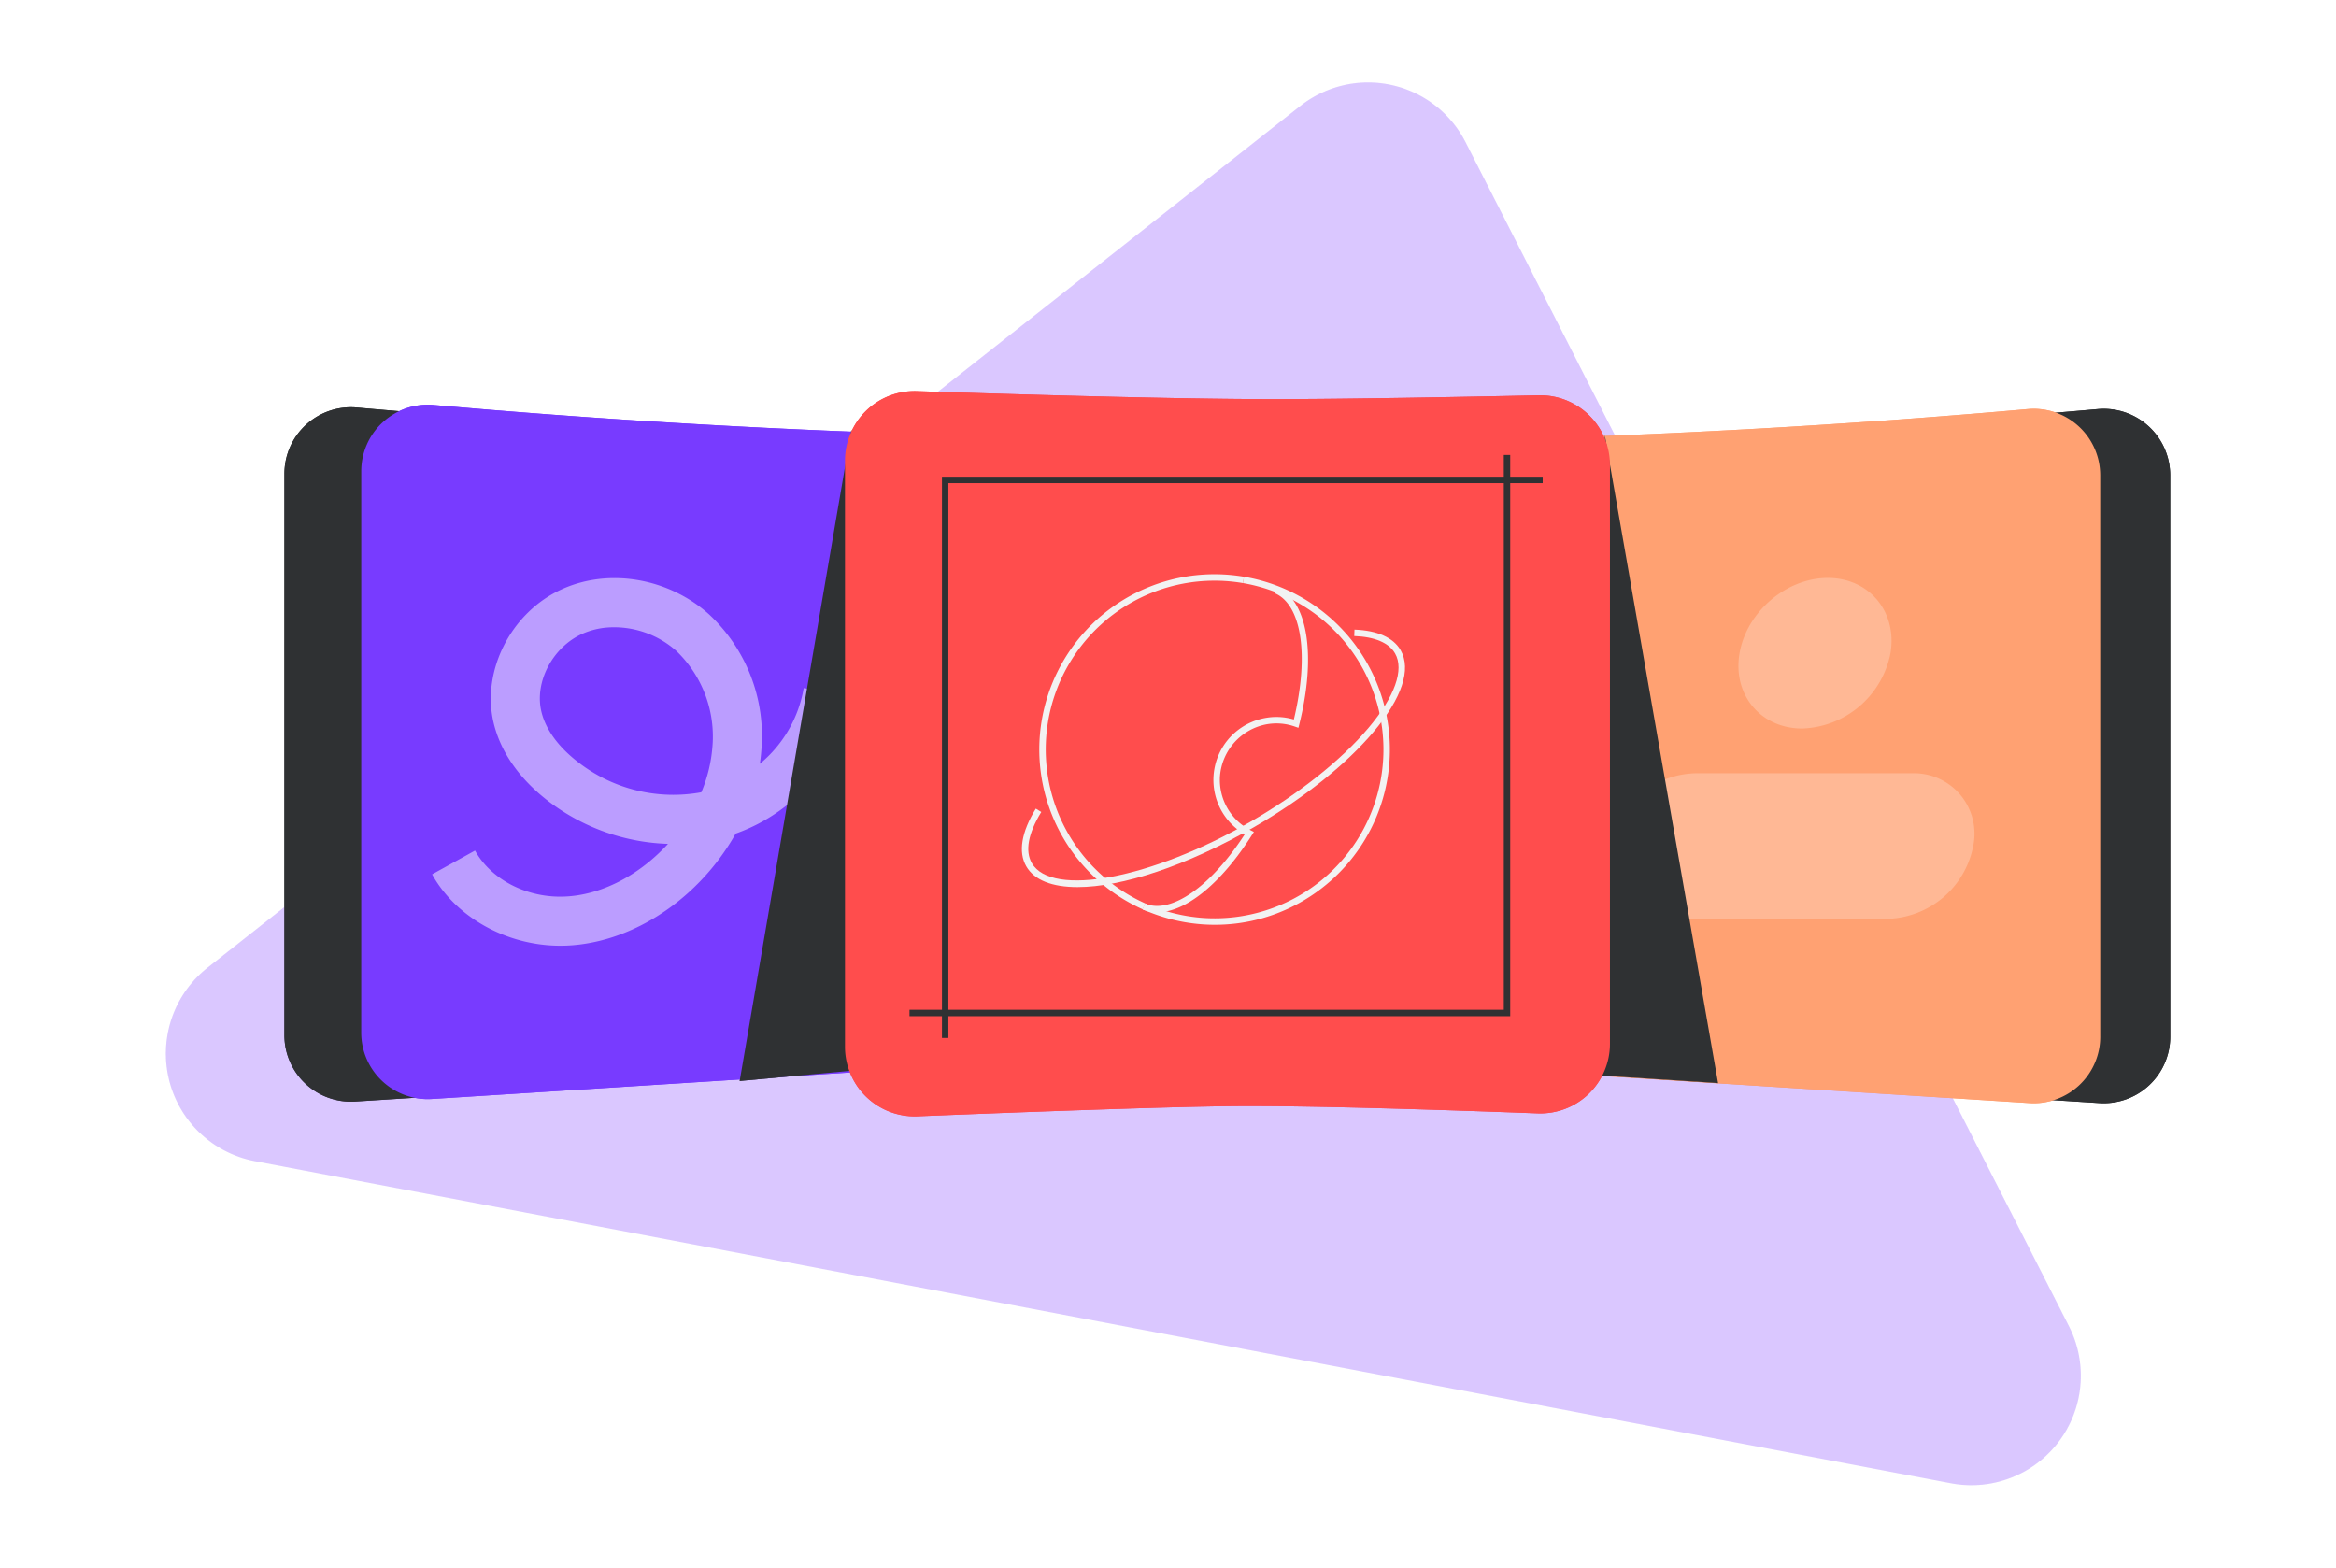 <svg id="b288608f-79a1-455c-8f09-8a4c4b489288" data-name="Warstwa 1" xmlns="http://www.w3.org/2000/svg" viewBox="0 0 377 253"><rect width="377" height="253" fill="#fff"/><path d="M333.892,213.998,236.524,22.949A17.663,17.663,0,0,0,209.851,17.1L33.491,156.166a17.663,17.663,0,0,0,7.641,31.222L314.86,239.371A17.663,17.663,0,0,0,333.892,213.998Z" fill="#783bff" fill-rule="evenodd" opacity="0.15"/><path d="M260.048,173.028V70.718c26.912-.865,53.152-2.454,78.525-4.705a10.732,10.732,0,0,1,11.67,10.697l.006,90.587a10.739,10.739,0,0,1-11.418,10.719Z" fill="#2f3133"/><path d="M136.099,172.779V70.469c-26.912-.865-53.152-2.454-78.525-4.705a10.732,10.732,0,0,0-11.67,10.697l-.006,90.587a10.739,10.739,0,0,0,11.418,10.719Z" fill="#2f3133"/><path d="M248.753,173.028V70.718c26.912-.865,53.152-2.454,78.525-4.705a10.732,10.732,0,0,1,11.67,10.697l.006,90.587a10.739,10.739,0,0,1-11.418,10.719Z" fill="#ffa172"/><path d="M148.499,172.366V70.056c-26.912-.865-53.152-2.454-78.525-4.705a10.732,10.732,0,0,0-11.67,10.697l-.006,90.587a10.739,10.739,0,0,0,11.418,10.719Z" fill="#783bff"/><g opacity="0.86"><path d="M304.655,148.278H269.46a9.67,9.67,0,0,1-9.81-11.746h0a14.691,14.691,0,0,1,13.874-11.746h35.041a9.766,9.766,0,0,1,9.887,11.746h0A14.519,14.519,0,0,1,304.655,148.278Z" fill="#ffbc9a"/><path d="M290.853,117.566h0c-6.714,0-11.265-5.468-10.113-12.151h0c1.151-6.683,7.562-12.151,14.245-12.151h0c6.683,0,11.234,5.468,10.113,12.151h0A15.043,15.043,0,0,1,290.853,117.566Z" fill="#ffbc9a"/></g><polygon points="259.003 70.27 277.275 174.797 256.159 173.431 259.003 70.27" fill="#2f3133"/><path d="M92.493,152.534c-.313.026-.625.046-.936.06C82.544,153.009,73.775,148.39,69.736,141.1l6.926-3.837c2.614,4.719,8.452,7.702,14.529,7.422,5.654-.246,11.575-3.203,16.211-8.072.136-.142.269-.286.402-.43a33.51,33.51,0,0,1-19.161-6.78c-4.757-3.614-7.862-8.031-8.983-12.775-1.991-8.418,2.876-17.893,11.08-21.57,7.604-3.412,17.113-1.782,23.654,4.051a26.832,26.832,0,0,1,8.472,22.034q-.079,1.062-.236,2.12a20.243,20.243,0,0,0,7.076-12.216l7.834,1.144c-1.457,9.977-8.967,18.849-18.811,22.33a37.602,37.602,0,0,1-5.592,7.551C107.353,148.147,99.877,151.924,92.493,152.534Zm5.522-51.268a12.357,12.357,0,0,0-4.037,1.017c-4.774,2.14-7.74,7.758-6.612,12.525.875,3.708,3.783,6.556,6.067,8.292a25.024,25.024,0,0,0,19.754,4.754,23.65,23.65,0,0,0,1.784-7.303,19.137,19.137,0,0,0-5.846-15.531A15.129,15.129,0,0,0,98.015,101.265Z" fill="#bb9dff"/><polygon points="137.405 69.347 119.373 174.452 140.015 172.554 137.405 69.347" fill="#2f3133"/><path d="M198.676,178.512c12.33-.13,35.481.64,49.489,1.165a11.239,11.239,0,0,0,11.659-11.233V75.033a11.24,11.24,0,0,0-11.478-11.239c-12.134.258-31.117.616-42.931.616-16.032,0-42.34-.791-57.431-1.294a11.24,11.24,0,0,0-11.614,11.235v94.566a11.239,11.239,0,0,0,11.691,11.232C162.621,179.562,187.001,178.635,198.676,178.512Z" fill="#ff4d4d"/><path d="M184.413,146.744a28.28,28.28,0,0,1,16.352-53.67l-.174,1.022a27.244,27.244,0,0,0-15.754,51.703Z" fill="#f2f2f2"/><path d="M196.079,149.243q-.979,0-1.964-.067a28.699,28.699,0,0,1-9.701-2.433l.424-.946a27.625,27.625,0,0,0,9.348,2.344,27.249,27.249,0,0,0,24.663-42.068,27.339,27.339,0,0,0-18.257-11.979l.174-1.022a28.284,28.284,0,0,1,10.702,51.578A28.019,28.019,0,0,1,196.079,149.243Z" fill="#f2f2f2"/><path d="M173.898,143.158c-4.024.001-6.964-1.085-8.272-3.35-1.324-2.293-.791-5.514,1.54-9.314l.884.543c-2.121,3.455-2.648,6.309-1.526,8.253,3.214,5.566,19.351,2.521,35.239-6.652,7.898-4.56,14.679-9.949,19.093-15.174,4.238-5.016,5.8-9.397,4.287-12.018-.988-1.711-3.265-2.679-6.586-2.801l.037-1.036c3.697.135,6.271,1.282,7.447,3.318,1.771,3.066.211,7.757-4.393,13.206-4.489,5.314-11.367,10.784-19.366,15.403C191.47,139.777,180.998,143.157,173.898,143.158Z" fill="#f2f2f2"/><path d="M186.749,147.239a6.033,6.033,0,0,1-2.339-.455l.399-.957c4.178,1.738,10.603-2.743,16.076-11.183a10.153,10.153,0,0,1,3.167-18.748,9.945,9.945,0,0,1,4.758.216c2.502-10.413,1.261-18.582-3.136-20.412l.398-.957c4.966,2.067,6.417,10.971,3.612,22.159l-.138.551-.536-.188a8.956,8.956,0,0,0-4.758-.351,9.259,9.259,0,0,0-7.362,8.294,9.129,9.129,0,0,0,4.966,8.787l.507.258-.305.481C197.053,142.636,191.314,147.239,186.749,147.239Z" fill="#f2f2f2"/><polygon points="243.73 163.994 146.782 163.994 146.782 162.958 242.693 162.958 242.693 73.416 243.73 73.416 243.73 163.994" fill="#2f3133"/><polygon points="153.057 167.508 152.021 167.508 152.021 76.93 248.969 76.93 248.969 77.967 153.057 77.967 153.057 167.508" fill="#2f3133"/><path d="M333.892,213.998,236.524,22.949A17.663,17.663,0,0,0,209.851,17.1L33.491,156.166a17.663,17.663,0,0,0,7.641,31.222L314.86,239.371A17.663,17.663,0,0,0,333.892,213.998Z" fill="#783bff" fill-rule="evenodd" opacity="0.15"/><path d="M260.048,173.028V70.718c26.912-.865,53.152-2.454,78.525-4.705a10.732,10.732,0,0,1,11.67,10.697l.006,90.587a10.739,10.739,0,0,1-11.418,10.719Z" fill="#2f3133"/><path d="M136.099,172.779V70.469c-26.912-.865-53.152-2.454-78.525-4.705a10.732,10.732,0,0,0-11.67,10.697l-.006,90.587a10.739,10.739,0,0,0,11.418,10.719Z" fill="#2f3133"/><path d="M248.753,173.028V70.718c26.912-.865,53.152-2.454,78.525-4.705a10.732,10.732,0,0,1,11.67,10.697l.006,90.587a10.739,10.739,0,0,1-11.418,10.719Z" fill="#ffa172"/><path d="M148.499,172.366V70.056c-26.912-.865-53.152-2.454-78.525-4.705a10.732,10.732,0,0,0-11.67,10.697l-.006,90.587a10.739,10.739,0,0,0,11.418,10.719Z" fill="#783bff"/><g opacity="0.86"><path d="M304.655,148.278H269.46a9.67,9.67,0,0,1-9.81-11.746h0a14.691,14.691,0,0,1,13.874-11.746h35.041a9.766,9.766,0,0,1,9.887,11.746h0A14.519,14.519,0,0,1,304.655,148.278Z" fill="#ffbc9a"/><path d="M290.853,117.566h0c-6.714,0-11.265-5.468-10.113-12.151h0c1.151-6.683,7.562-12.151,14.245-12.151h0c6.683,0,11.234,5.468,10.113,12.151h0A15.043,15.043,0,0,1,290.853,117.566Z" fill="#ffbc9a"/></g><polygon points="259.003 70.27 277.275 174.797 256.159 173.431 259.003 70.27" fill="#2f3133"/><path d="M92.493,152.534c-.313.026-.625.046-.936.06C82.544,153.009,73.775,148.39,69.736,141.1l6.926-3.837c2.614,4.719,8.452,7.702,14.529,7.422,5.654-.246,11.575-3.203,16.211-8.072.136-.142.269-.286.402-.43a33.51,33.51,0,0,1-19.161-6.78c-4.757-3.614-7.862-8.031-8.983-12.775-1.991-8.418,2.876-17.893,11.08-21.57,7.604-3.412,17.113-1.782,23.654,4.051a26.832,26.832,0,0,1,8.472,22.034q-.079,1.062-.236,2.12a20.243,20.243,0,0,0,7.076-12.216l7.834,1.144c-1.457,9.977-8.967,18.849-18.811,22.33a37.602,37.602,0,0,1-5.592,7.551C107.353,148.147,99.877,151.924,92.493,152.534Zm5.522-51.268a12.357,12.357,0,0,0-4.037,1.017c-4.774,2.14-7.74,7.758-6.612,12.525.875,3.708,3.783,6.556,6.067,8.292a25.024,25.024,0,0,0,19.754,4.754,23.65,23.65,0,0,0,1.784-7.303,19.137,19.137,0,0,0-5.846-15.531A15.129,15.129,0,0,0,98.015,101.265Z" fill="#bb9dff"/><polygon points="137.405 69.347 119.373 174.452 140.015 172.554 137.405 69.347" fill="#2f3133"/><path d="M198.676,178.512c12.33-.13,35.481.64,49.489,1.165a11.239,11.239,0,0,0,11.659-11.233V75.033a11.24,11.24,0,0,0-11.478-11.239c-12.134.258-31.117.616-42.931.616-16.032,0-42.34-.791-57.431-1.294a11.24,11.24,0,0,0-11.614,11.235v94.566a11.239,11.239,0,0,0,11.691,11.232C162.621,179.562,187.001,178.635,198.676,178.512Z" fill="#ff4d4d"/><path d="M184.413,146.744a28.28,28.28,0,0,1,16.352-53.67l-.174,1.022a27.244,27.244,0,0,0-15.754,51.703Z" fill="#f2f2f2"/><path d="M196.079,149.243q-.979,0-1.964-.067a28.699,28.699,0,0,1-9.701-2.433l.424-.946a27.625,27.625,0,0,0,9.348,2.344,27.249,27.249,0,0,0,24.663-42.068,27.339,27.339,0,0,0-18.257-11.979l.174-1.022a28.284,28.284,0,0,1,10.702,51.578A28.019,28.019,0,0,1,196.079,149.243Z" fill="#f2f2f2"/><path d="M173.898,143.158c-4.024.001-6.964-1.085-8.272-3.35-1.324-2.293-.791-5.514,1.54-9.314l.884.543c-2.121,3.455-2.648,6.309-1.526,8.253,3.214,5.566,19.351,2.521,35.239-6.652,7.898-4.56,14.679-9.949,19.093-15.174,4.238-5.016,5.8-9.397,4.287-12.018-.988-1.711-3.265-2.679-6.586-2.801l.037-1.036c3.697.135,6.271,1.282,7.447,3.318,1.771,3.066.211,7.757-4.393,13.206-4.489,5.314-11.367,10.784-19.366,15.403C191.47,139.777,180.998,143.157,173.898,143.158Z" fill="#f2f2f2"/><path d="M186.749,147.239a6.033,6.033,0,0,1-2.339-.455l.399-.957c4.178,1.738,10.603-2.743,16.076-11.183a10.153,10.153,0,0,1,3.167-18.748,9.945,9.945,0,0,1,4.758.216c2.502-10.413,1.261-18.582-3.136-20.412l.398-.957c4.966,2.067,6.417,10.971,3.612,22.159l-.138.551-.536-.188a8.956,8.956,0,0,0-4.758-.351,9.259,9.259,0,0,0-7.362,8.294,9.129,9.129,0,0,0,4.966,8.787l.507.258-.305.481C197.053,142.636,191.314,147.239,186.749,147.239Z" fill="#f2f2f2"/><polygon points="243.73 163.994 146.782 163.994 146.782 162.958 242.693 162.958 242.693 73.416 243.73 73.416 243.73 163.994" fill="#2f3133"/><polygon points="153.057 167.508 152.021 167.508 152.021 76.93 248.969 76.93 248.969 77.967 153.057 77.967 153.057 167.508" fill="#2f3133"/></svg>